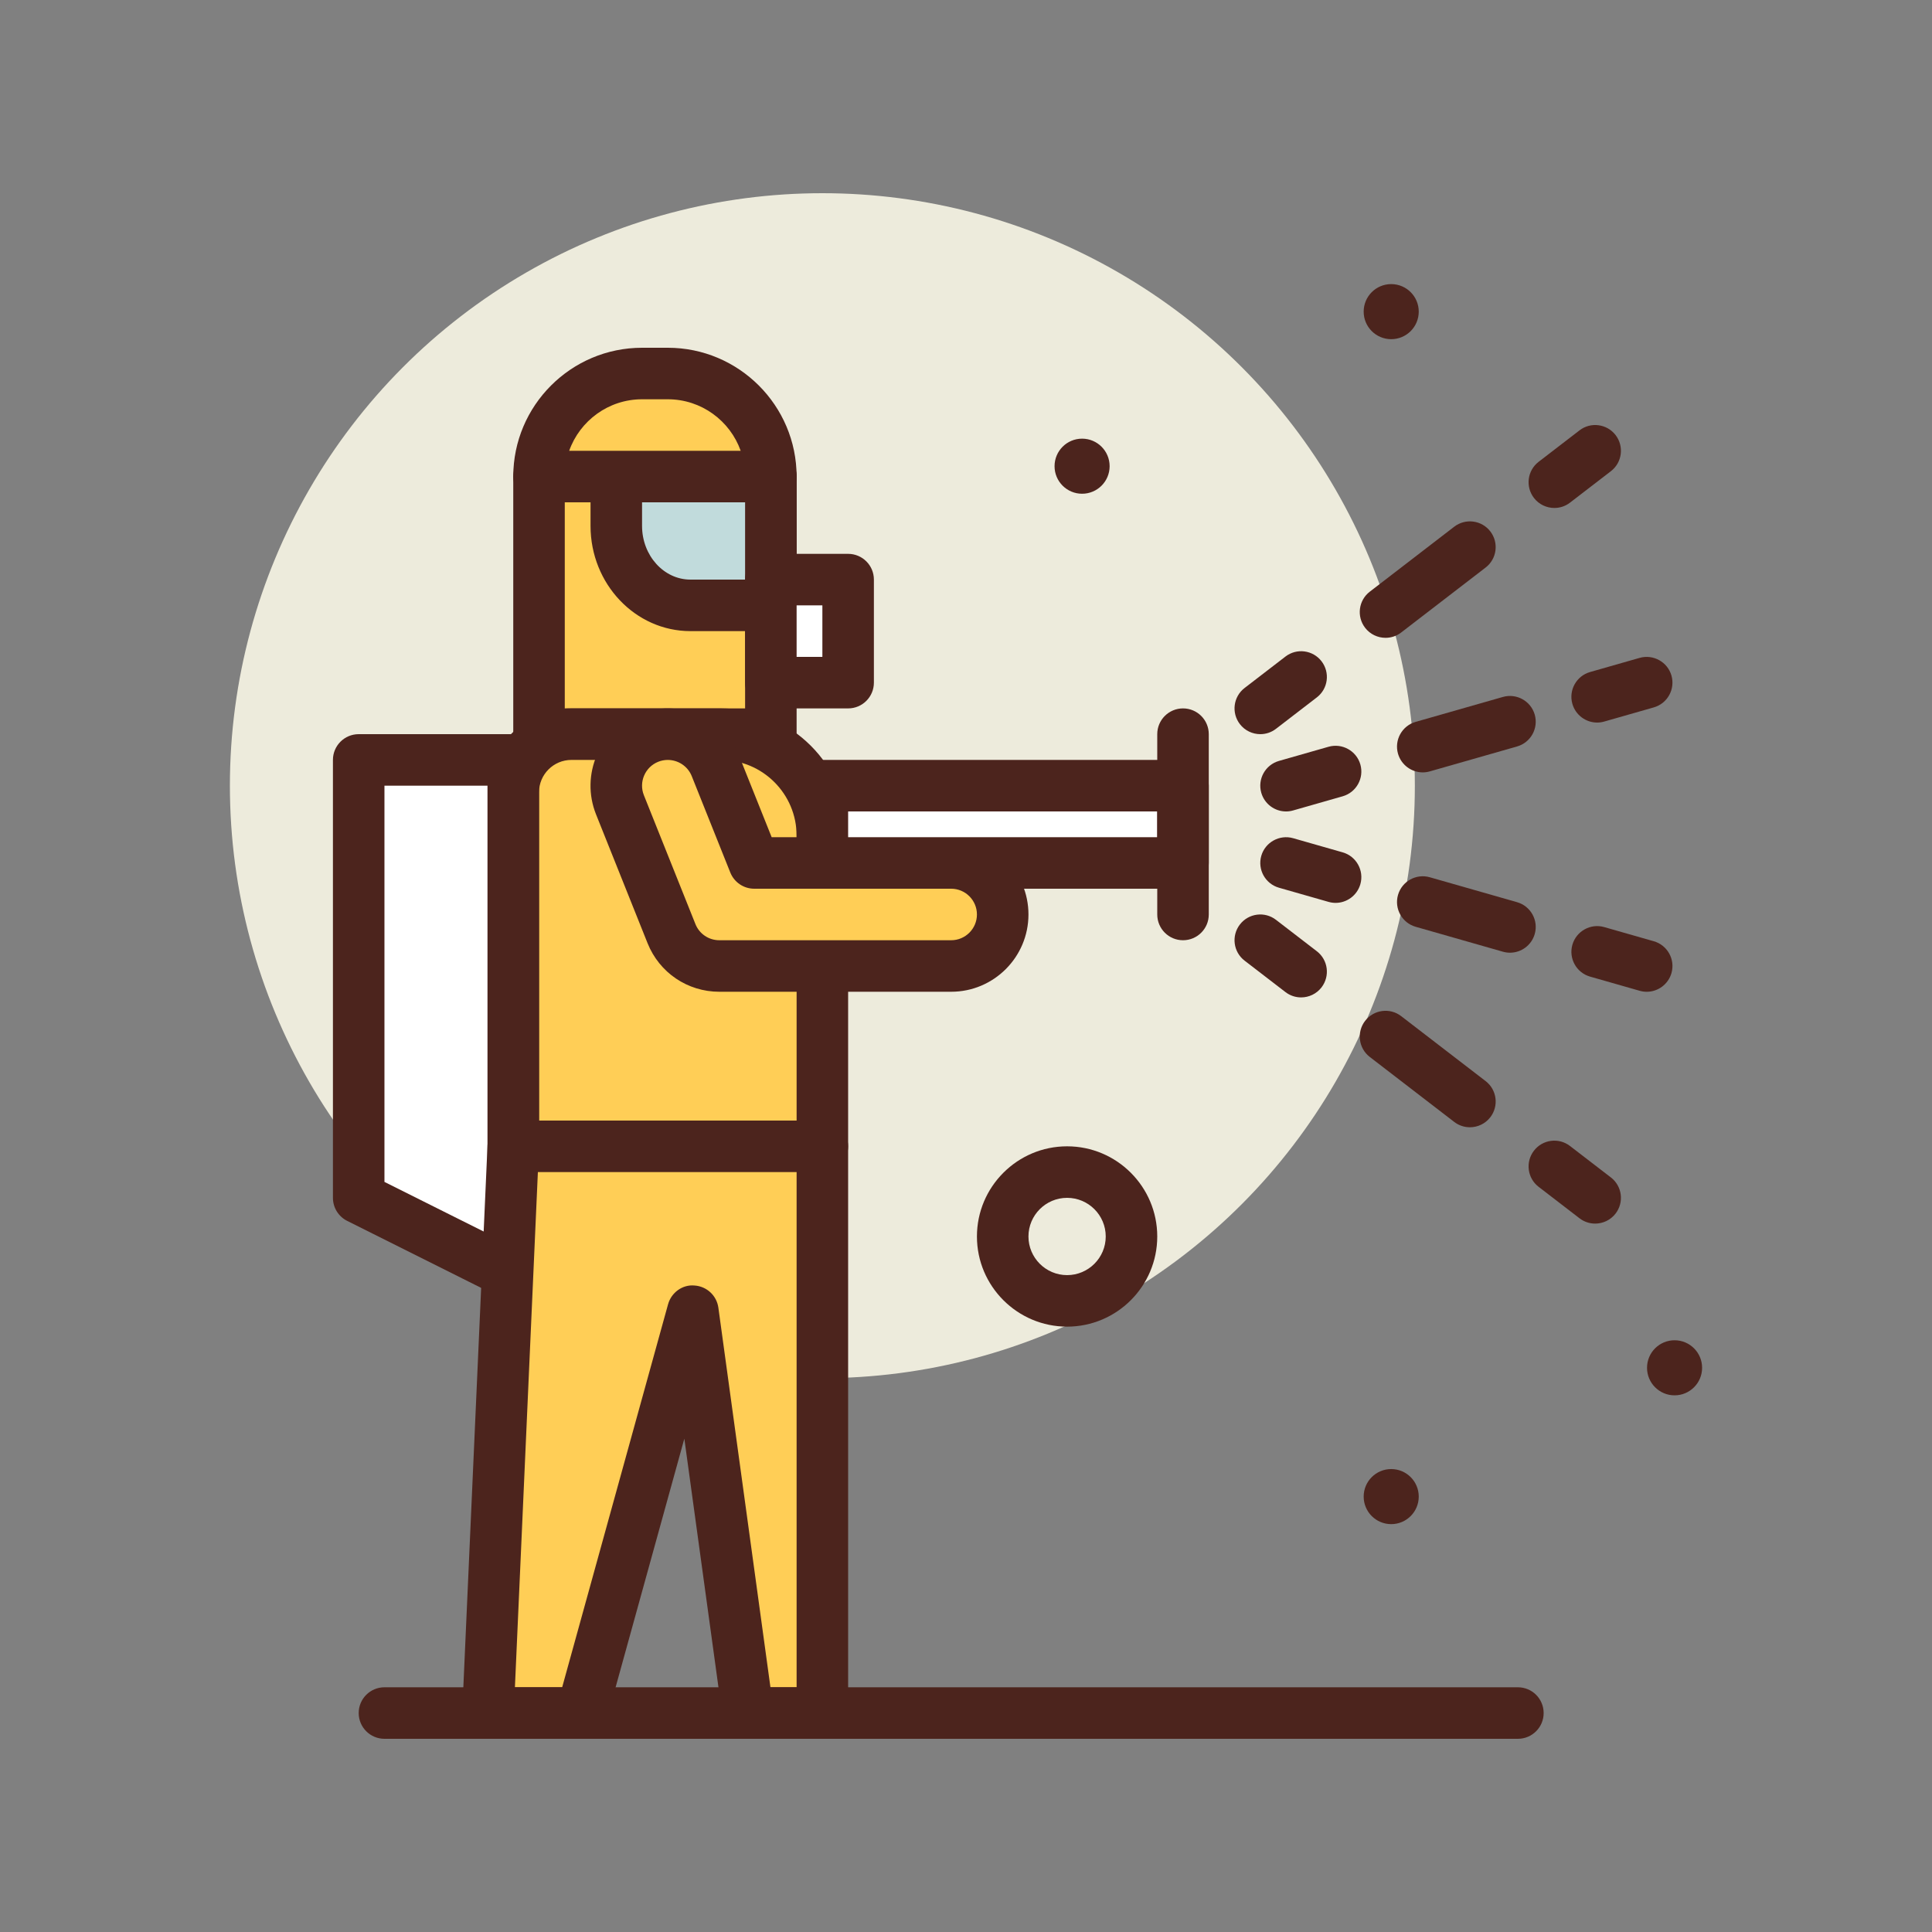 <svg id="disinfection" enable-background="new 0 0 300 300" height="512" viewBox="0 0 300 300" width="512" xmlns="http://www.w3.org/2000/svg"><rect x="0" y="0" width="300" height="300" fill="#808080" stroke="none"/><g><circle cx="127.698" cy="122" fill="#edebdc" r="92"/><path d="m165.698 206c-7.719 0-14-6.281-14-14s6.281-14 14-14 14 6.281 14 14-6.282 14-14 14zm0-20c-3.309 0-6 2.691-6 6s2.691 6 6 6 6-2.691 6-6-2.692-6-6-6z" fill="#4c241d"/><path d="m264.302 212.391c0 2.362-1.914 4.277-4.276 4.277s-4.276-1.915-4.276-4.277 1.914-4.276 4.276-4.276 4.276 1.915 4.276 4.276z" fill="#4c241d"/><path d="m220.302 232.391c0 2.362-1.914 4.277-4.276 4.277s-4.276-1.915-4.276-4.277 1.914-4.276 4.276-4.276 4.276 1.915 4.276 4.276z" fill="#4c241d"/><path d="m220.302 48.391c0 2.362-1.914 4.277-4.276 4.277s-4.276-1.915-4.276-4.277 1.914-4.276 4.276-4.276 4.276 1.915 4.276 4.276z" fill="#4c241d"/><path d="m172.302 72.391c0 2.362-1.914 4.277-4.276 4.277s-4.276-1.915-4.276-4.277 1.914-4.276 4.276-4.276 4.276 1.915 4.276 4.276z" fill="#4c241d"/><g><path d="m83.698 74h36v40h-36z" fill="#ffce56"/><path d="m119.698 118h-36c-2.211 0-4-1.791-4-4v-40c0-2.209 1.789-4 4-4h36c2.211 0 4 1.791 4 4v40c0 2.209-1.789 4-4 4zm-32-8h28v-32h-28z" fill="#4c241d"/></g><g><path d="m111.932 114h-23.202c-4.988 0-9.032 4.044-9.032 9.032v54.968h48v-48.234c0-8.708-7.059-15.766-15.766-15.766z" fill="#ffce56"/><path d="m127.698 182h-48c-2.211 0-4-1.791-4-4v-54.969c0-7.186 5.848-13.031 13.031-13.031h23.203c10.898 0 19.766 8.867 19.766 19.766v48.234c0 2.209-1.789 4-4 4zm-44-8h40v-44.234c0-6.488-5.277-11.766-11.766-11.766h-23.203c-2.773 0-5.031 2.258-5.031 5.031z" fill="#4c241d"/></g><g><path d="m107.588 203.607 18.832-23.981" fill="#ffce56"/><path d="m107.584 207.607c-.863 0-1.734-.279-2.465-.854-1.738-1.365-2.043-3.879-.676-5.617l18.832-23.98c1.363-1.734 3.879-2.041 5.613-.676 1.738 1.365 2.043 3.879.676 5.617l-18.832 23.98c-.788 1.005-1.96 1.53-3.148 1.53z" fill="#4c241d"/></g><g><path d="m95.698 81.665c0 6.812 5.154 12.335 11.513 12.335h12.487v-20h-24z" fill="#c1dbdc"/><path d="m119.698 98h-12.488c-8.555 0-15.512-7.328-15.512-16.336v-7.664c0-2.209 1.789-4 4-4h24c2.211 0 4 1.791 4 4v20c0 2.209-1.789 4-4 4zm-20-20v3.664c0 4.596 3.371 8.336 7.512 8.336h8.488v-12z" fill="#4c241d"/></g><g><path d="m79.698 198-24-12v-68h24z" fill="#fff"/><path d="m79.698 202c-.613 0-1.223-.141-1.789-.422l-24-12c-1.355-.678-2.211-2.062-2.211-3.578v-68c0-2.209 1.789-4 4-4h24c2.211 0 4 1.791 4 4v80c0 1.387-.719 2.674-1.898 3.402-.641.397-1.372.598-2.102.598zm-20-18.473 16 8v-69.527h-16z" fill="#4c241d"/></g><g><path d="m103.698 58h-4c-8.837 0-16 7.163-16 16h36c0-8.837-7.164-16-16-16z" fill="#ffce56"/><path d="m119.698 78h-36c-2.211 0-4-1.791-4-4 0-11.027 8.973-20 20-20h4c11.027 0 20 8.973 20 20 0 2.209-1.789 4-4 4zm-31.317-8h26.633c-1.652-4.656-6.102-8-11.316-8h-4c-5.215 0-9.664 3.344-11.317 8z" fill="#4c241d"/></g><g><path d="m90.334 266 17.254-62.394 8.557 62.394h11.553v-88h-48l-3.925 88z" fill="#ffce56"/><path d="m127.698 270h-11.551c-2 0-3.691-1.477-3.961-3.457l-5.922-43.146-12.074 43.67c-.48 1.732-2.059 2.934-3.855 2.934h-14.563c-1.09 0-2.137-.445-2.891-1.234s-1.152-1.854-1.105-2.943l3.926-88c.094-2.139 1.855-3.822 3.996-3.822h48c2.211 0 4 1.791 4 4v88c0 2.207-1.789 3.998-4 3.998zm-8.063-8h4.062v-80h-40.175l-3.566 80h7.336l16.441-59.461c.504-1.83 2.246-3.109 4.121-2.924 1.895.125 3.438 1.566 3.695 3.447z" fill="#4c241d"/></g><g><path d="m147.698 150h-36c-3.27 0-6.215-1.992-7.43-5.029l-8-20c-1.641-4.102.355-8.758 4.457-10.398 4.114-1.643 8.758.355 10.402 4.457l5.989 14.97h30.582c4.418 0 8 3.582 8 8s-3.582 8-8 8z" fill="#ffce56"/><path d="m147.698 154h-36c-4.938 0-9.312-2.961-11.145-7.543l-8-20c-2.457-6.145.543-13.141 6.688-15.6 6.125-2.447 13.137.545 15.598 6.684l4.984 12.459h27.875c6.617 0 12 5.383 12 12s-5.383 12-12 12zm-44.008-35.998c-.496 0-.996.092-1.48.285-2.047.818-3.047 3.15-2.227 5.197l8 20c.609 1.529 2.07 2.516 3.715 2.516h36c2.207 0 4-1.795 4-4s-1.793-4-4-4h-30.582c-1.637 0-3.105-.996-3.715-2.514l-5.988-14.971c-.626-1.562-2.133-2.513-3.723-2.513z" fill="#4c241d"/></g><g><path d="m119.698 90h12v16h-12z" fill="#fff"/><path d="m131.698 110h-12c-2.211 0-4-1.791-4-4v-16c0-2.209 1.789-4 4-4h12c2.211 0 4 1.791 4 4v16c0 2.209-1.789 4-4 4zm-8-8h4v-8h-4z" fill="#4c241d"/></g><g><path d="m127.698 122h56v12h-56z" fill="#fff"/><path d="m183.698 138h-56c-2.211 0-4-1.791-4-4v-12c0-2.209 1.789-4 4-4h56c2.211 0 4 1.791 4 4v12c0 2.209-1.789 4-4 4zm-52-8h48v-4h-48z" fill="#4c241d"/></g><g fill="#4c241d"><path d="m183.698 146c-2.211 0-4-1.791-4-4v-28c0-2.209 1.789-4 4-4s4 1.791 4 4v28c0 2.209-1.789 4-4 4z"/><g><path d="m195.702 114c-1.199 0-2.387-.537-3.176-1.561-1.344-1.752-1.02-4.264.734-5.609l6.34-4.877c1.75-1.352 4.262-1.021 5.609.73 1.344 1.752 1.02 4.264-.734 5.609l-6.34 4.877c-.726.561-1.582.831-2.433.831z"/><path d="m215.147 99.041c-1.199 0-2.387-.537-3.176-1.561-1.344-1.752-1.02-4.264.734-5.609l13.105-10.082c1.75-1.348 4.262-1.02 5.609.73 1.344 1.752 1.02 4.264-.734 5.609l-13.105 10.083c-.726.56-1.582.83-2.433.83z"/><path d="m241.362 78.877c-1.199 0-2.387-.537-3.176-1.561-1.344-1.752-1.02-4.264.734-5.609l6.34-4.877c1.746-1.352 4.262-1.021 5.609.73 1.344 1.752 1.02 4.264-.734 5.609l-6.34 4.877c-.726.561-1.582.831-2.433.831z"/></g><g><path d="m199.694 126.002c-1.738 0-3.34-1.146-3.844-2.902-.605-2.125.625-4.34 2.75-4.945l7.691-2.197c2.105-.604 4.336.619 4.945 2.746.605 2.125-.625 4.34-2.75 4.945l-7.691 2.197c-.367.105-.734.156-1.101.156z"/><path d="m220.924 119.936c-1.738 0-3.34-1.146-3.844-2.904-.605-2.123.625-4.338 2.75-4.943l13.539-3.867c2.105-.605 4.336.619 4.945 2.748.605 2.123-.625 4.338-2.75 4.943l-13.539 3.867c-.366.105-.734.156-1.101.156z"/><path d="m248.002 112.199c-1.738 0-3.34-1.146-3.844-2.902-.605-2.125.625-4.34 2.75-4.945l7.691-2.197c2.109-.598 4.336.619 4.945 2.746.605 2.125-.625 4.34-2.75 4.945l-7.691 2.197c-.366.105-.733.156-1.101.156z"/></g><g><path d="m202.034 154.877c-.852 0-1.707-.27-2.434-.83l-6.34-4.877c-1.754-1.346-2.078-3.857-.734-5.609 1.348-1.752 3.859-2.082 5.609-.73l6.34 4.877c1.754 1.346 2.078 3.857.734 5.609-.789 1.023-1.976 1.56-3.175 1.56z"/><path d="m228.245 175.041c-.852 0-1.707-.27-2.434-.83l-13.105-10.082c-1.754-1.346-2.078-3.857-.734-5.609 1.352-1.752 3.859-2.084 5.609-.73l13.105 10.082c1.754 1.346 2.078 3.857.734 5.609-.789 1.023-1.976 1.56-3.175 1.56z"/><path d="m247.694 190c-.852 0-1.707-.27-2.434-.83l-6.34-4.877c-1.754-1.346-2.078-3.857-.734-5.609 1.348-1.752 3.855-2.084 5.609-.73l6.34 4.877c1.754 1.346 2.078 3.857.734 5.609-.789 1.023-1.976 1.56-3.175 1.56z"/></g><g><path d="m207.393 140.199c-.367 0-.734-.051-1.102-.156l-7.691-2.197c-2.125-.605-3.355-2.82-2.75-4.945.609-2.127 2.844-3.348 4.945-2.746l7.691 2.197c2.125.605 3.355 2.82 2.75 4.945-.503 1.756-2.105 2.902-3.843 2.902z"/><path d="m234.471 147.936c-.367 0-.734-.051-1.102-.156l-13.539-3.867c-2.125-.605-3.355-2.82-2.75-4.943.609-2.129 2.836-3.357 4.945-2.748l13.539 3.867c2.125.605 3.355 2.82 2.75 4.943-.503 1.757-2.105 2.904-3.843 2.904z"/><path d="m255.702 154.002c-.367 0-.734-.051-1.102-.156l-7.691-2.197c-2.125-.605-3.355-2.82-2.75-4.945.609-2.129 2.84-3.354 4.945-2.746l7.691 2.197c2.125.605 3.355 2.82 2.75 4.945-.504 1.755-2.105 2.902-3.843 2.902z"/></g><path d="m235.698 270h-176c-2.211 0-4-1.791-4-4s1.789-4 4-4h176c2.211 0 4 1.791 4 4s-1.789 4-4 4z"/></g></g></svg>